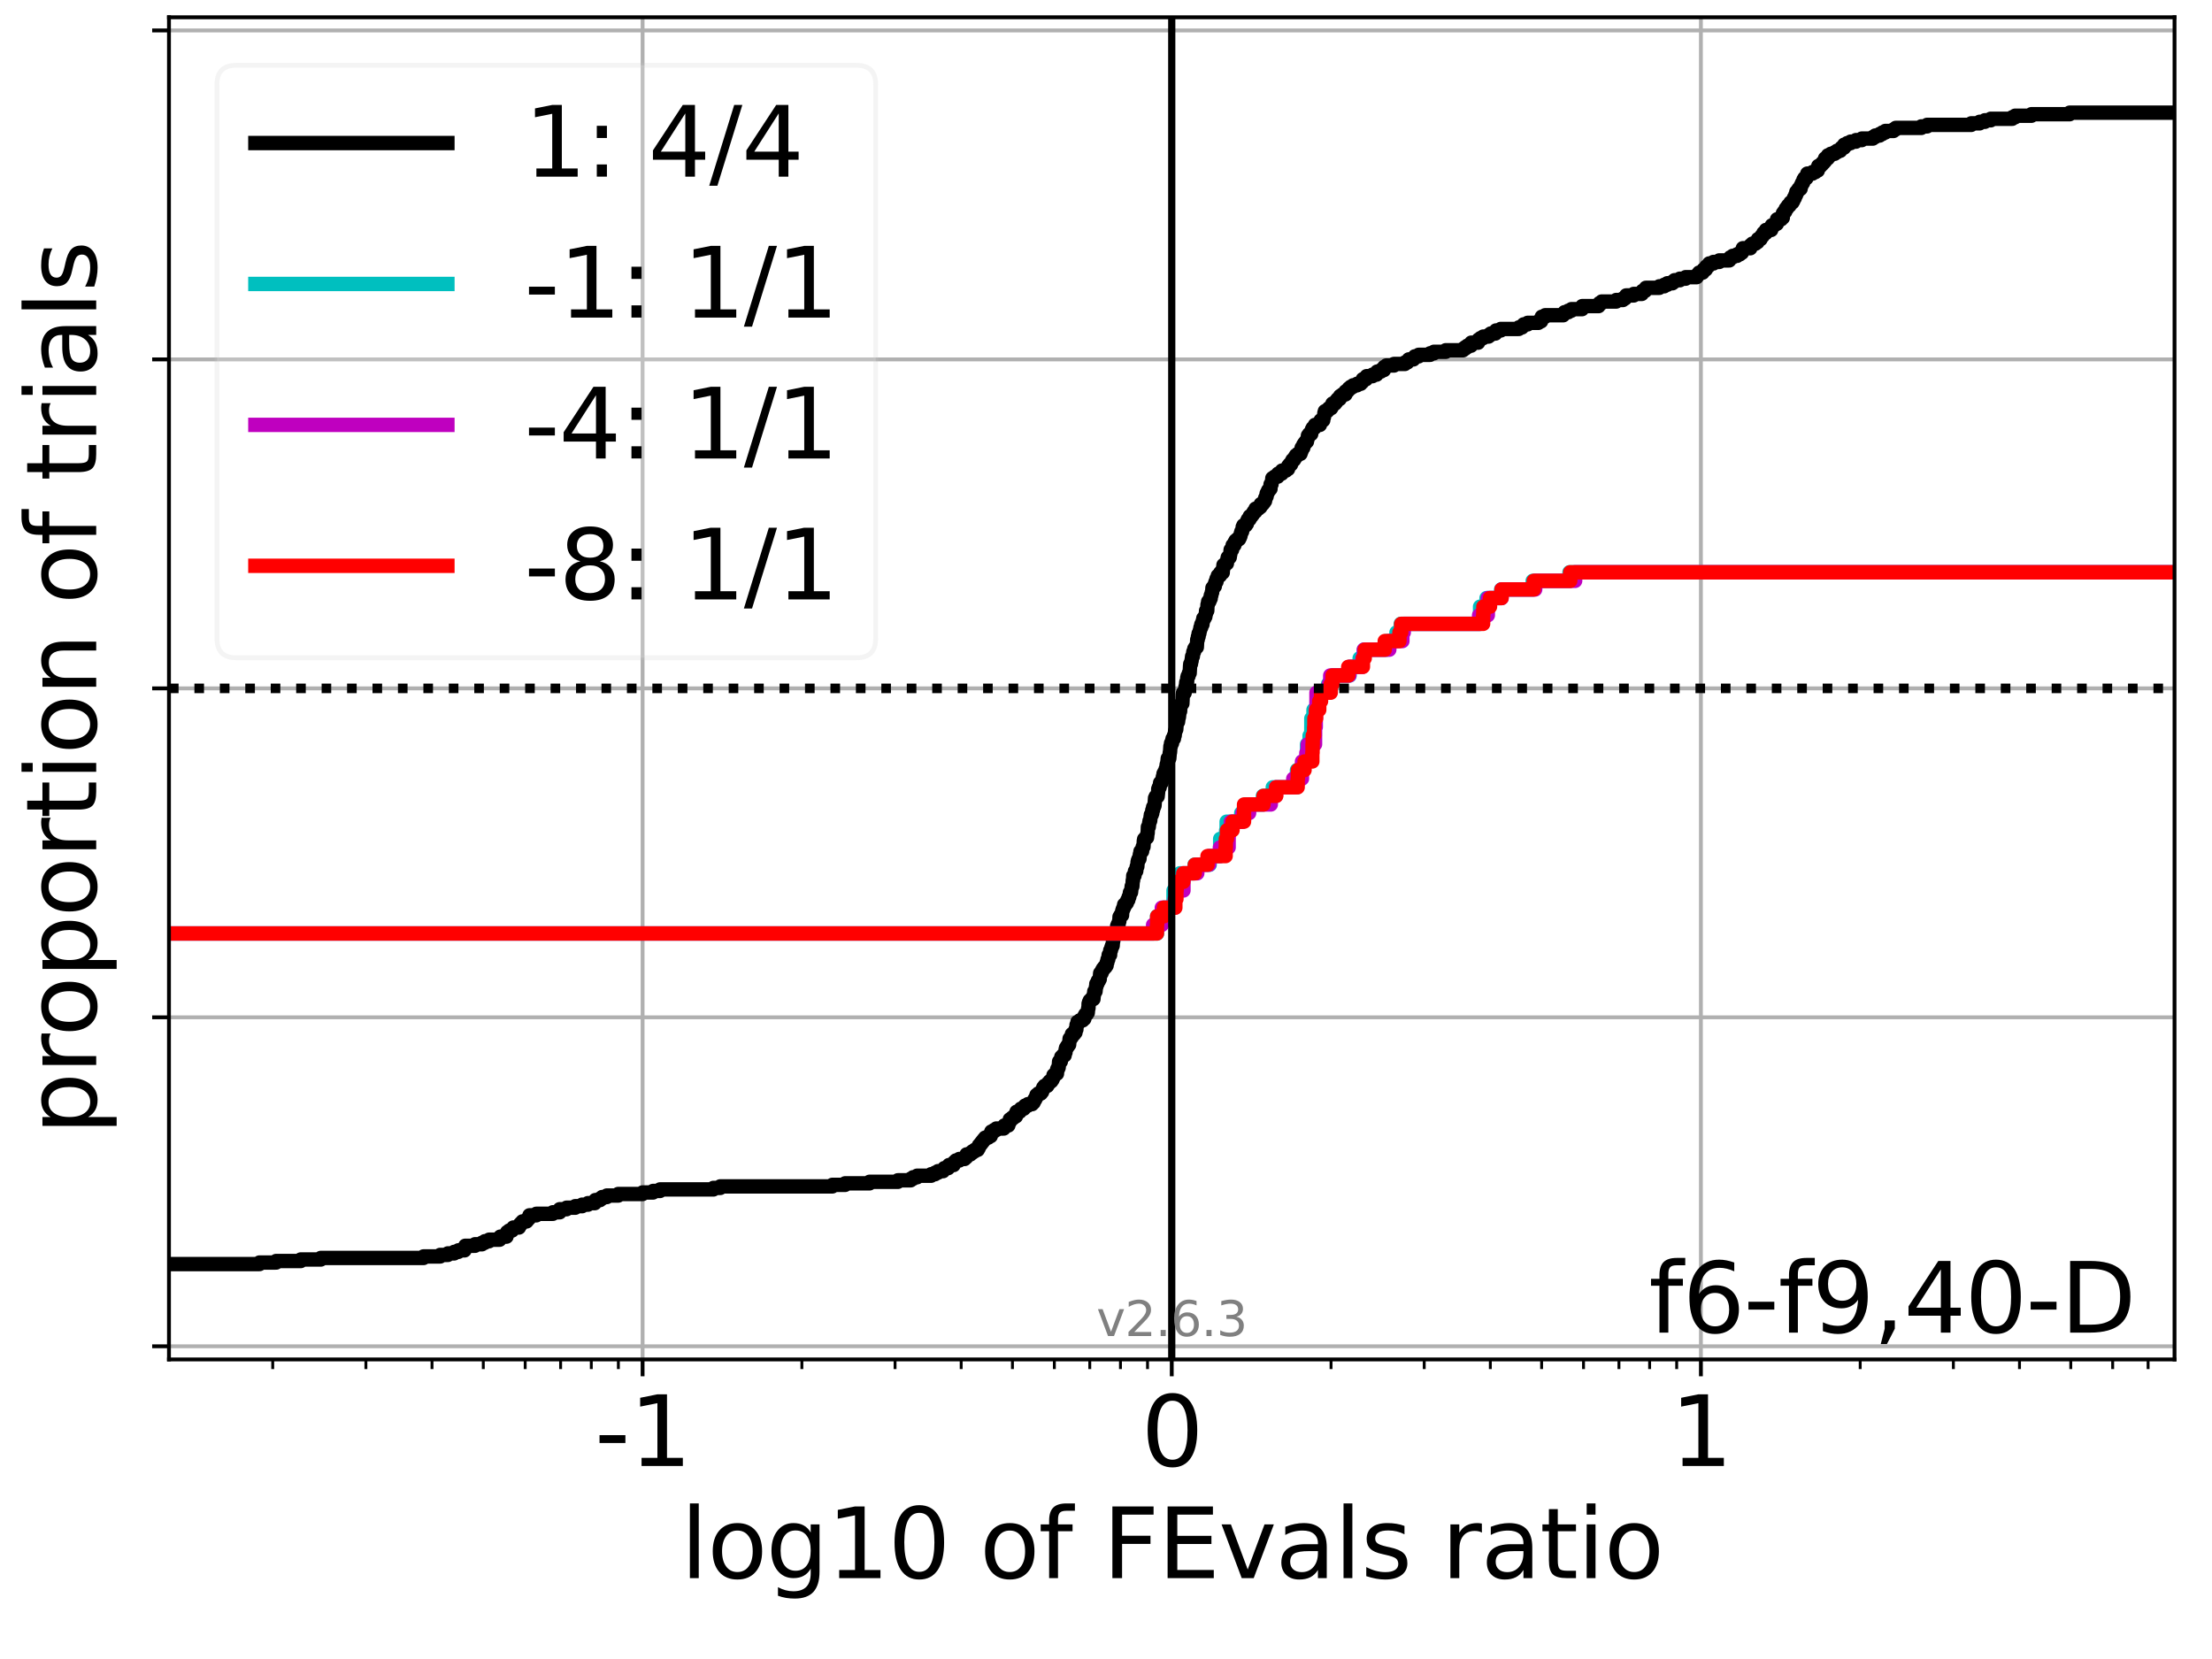 <?xml version="1.0" encoding="utf-8" standalone="no"?>
<!DOCTYPE svg PUBLIC "-//W3C//DTD SVG 1.1//EN"
  "http://www.w3.org/Graphics/SVG/1.1/DTD/svg11.dtd">
<svg height="345.6pt" version="1.1" viewBox="0 0 460.8 345.6" width="460.8pt" xmlns="http://www.w3.org/2000/svg" xmlns:xlink="http://www.w3.org/1999/xlink">
 <defs>
  <style type="text/css">*{stroke-linecap:butt;stroke-linejoin:round;}</style>
 </defs>
 <g id="figure_1">
  <g id="patch_1">
   <path d="M 0 345.6 
L 460.8 345.6 
L 460.8 0 
L 0 0 
z
" style="fill:#ffffff;"/>
  </g>
  <g id="axes_1">
   <g id="patch_2">
    <path d="M 35.2 283.2 
L 452.992 283.2 
L 452.992 3.6 
L 35.2 3.6 
z
" style="fill:#ffffff;"/>
   </g>
   <g id="matplotlib.axis_1">
    <g id="xtick_1">
     <g id="line2d_1">
      <path clip-path="url(#p5972609ffe)" d="M 133.862 283.2 
L 133.862 3.6 
" style="fill:none;stroke:#b0b0b0;stroke-linecap:square;stroke-width:0.8;"/>
     </g>
     <g id="line2d_2">
      <defs>
       <path d="M 0 0 
L 0 3.5 
" id="m4f6afb931a" style="stroke:#000000;stroke-width:0.8;"/>
      </defs>
      <g>
       <use style="stroke:#000000;stroke-width:0.8;" x="133.862" xlink:href="#m4f6afb931a" y="283.2"/>
      </g>
     </g>
     <g id="text_1">
      <!-- -1 -->
      <g transform="translate(123.892 305.397)scale(0.2 -0.2)">
       <defs>
        <path d="M 313 2009 
L 1997 2009 
L 1997 1497 
L 313 1497 
L 313 2009 
z
" id="DejaVuSans-2d" transform="scale(0.016)"/>
        <path d="M 794 531 
L 1825 531 
L 1825 4091 
L 703 3866 
L 703 4441 
L 1819 4666 
L 2450 4666 
L 2450 531 
L 3481 531 
L 3481 0 
L 794 0 
L 794 531 
z
" id="DejaVuSans-31" transform="scale(0.016)"/>
       </defs>
       <use xlink:href="#DejaVuSans-2d"/>
       <use x="36.084" xlink:href="#DejaVuSans-31"/>
      </g>
     </g>
    </g>
    <g id="xtick_2">
     <g id="line2d_3">
      <path clip-path="url(#p5972609ffe)" d="M 244.096 283.2 
L 244.096 3.6 
" style="fill:none;stroke:#b0b0b0;stroke-linecap:square;stroke-width:0.8;"/>
     </g>
     <g id="line2d_4">
      <g>
       <use style="stroke:#000000;stroke-width:0.8;" x="244.096" xlink:href="#m4f6afb931a" y="283.2"/>
      </g>
     </g>
     <g id="text_2">
      <!-- 0 -->
      <g transform="translate(237.733 305.397)scale(0.2 -0.2)">
       <defs>
        <path d="M 2034 4250 
Q 1547 4250 1301 3770 
Q 1056 3291 1056 2328 
Q 1056 1369 1301 889 
Q 1547 409 2034 409 
Q 2525 409 2770 889 
Q 3016 1369 3016 2328 
Q 3016 3291 2770 3770 
Q 2525 4250 2034 4250 
z
M 2034 4750 
Q 2819 4750 3233 4129 
Q 3647 3509 3647 2328 
Q 3647 1150 3233 529 
Q 2819 -91 2034 -91 
Q 1250 -91 836 529 
Q 422 1150 422 2328 
Q 422 3509 836 4129 
Q 1250 4750 2034 4750 
z
" id="DejaVuSans-30" transform="scale(0.016)"/>
       </defs>
       <use xlink:href="#DejaVuSans-30"/>
      </g>
     </g>
    </g>
    <g id="xtick_3">
     <g id="line2d_5">
      <path clip-path="url(#p5972609ffe)" d="M 354.33 283.2 
L 354.33 3.6 
" style="fill:none;stroke:#b0b0b0;stroke-linecap:square;stroke-width:0.8;"/>
     </g>
     <g id="line2d_6">
      <g>
       <use style="stroke:#000000;stroke-width:0.8;" x="354.33" xlink:href="#m4f6afb931a" y="283.2"/>
      </g>
     </g>
     <g id="text_3">
      <!-- 1 -->
      <g transform="translate(347.967 305.397)scale(0.2 -0.2)">
       <use xlink:href="#DejaVuSans-31"/>
      </g>
     </g>
    </g>
    <g id="xtick_4">
     <g id="line2d_7">
      <defs>
       <path d="M 0 0 
L 0 2 
" id="m40ad02f719" style="stroke:#000000;stroke-width:0.6;"/>
      </defs>
      <g>
       <use style="stroke:#000000;stroke-width:0.6;" x="56.812" xlink:href="#m40ad02f719" y="283.2"/>
      </g>
     </g>
    </g>
    <g id="xtick_5">
     <g id="line2d_8">
      <g>
       <use style="stroke:#000000;stroke-width:0.6;" x="76.223" xlink:href="#m40ad02f719" y="283.2"/>
      </g>
     </g>
    </g>
    <g id="xtick_6">
     <g id="line2d_9">
      <g>
       <use style="stroke:#000000;stroke-width:0.6;" x="89.996" xlink:href="#m40ad02f719" y="283.2"/>
      </g>
     </g>
    </g>
    <g id="xtick_7">
     <g id="line2d_10">
      <g>
       <use style="stroke:#000000;stroke-width:0.6;" x="100.679" xlink:href="#m40ad02f719" y="283.2"/>
      </g>
     </g>
    </g>
    <g id="xtick_8">
     <g id="line2d_11">
      <g>
       <use style="stroke:#000000;stroke-width:0.6;" x="109.407" xlink:href="#m40ad02f719" y="283.2"/>
      </g>
     </g>
    </g>
    <g id="xtick_9">
     <g id="line2d_12">
      <g>
       <use style="stroke:#000000;stroke-width:0.6;" x="116.787" xlink:href="#m40ad02f719" y="283.2"/>
      </g>
     </g>
    </g>
    <g id="xtick_10">
     <g id="line2d_13">
      <g>
       <use style="stroke:#000000;stroke-width:0.6;" x="123.179" xlink:href="#m40ad02f719" y="283.2"/>
      </g>
     </g>
    </g>
    <g id="xtick_11">
     <g id="line2d_14">
      <g>
       <use style="stroke:#000000;stroke-width:0.6;" x="128.818" xlink:href="#m40ad02f719" y="283.2"/>
      </g>
     </g>
    </g>
    <g id="xtick_12">
     <g id="line2d_15">
      <g>
       <use style="stroke:#000000;stroke-width:0.6;" x="167.046" xlink:href="#m40ad02f719" y="283.2"/>
      </g>
     </g>
    </g>
    <g id="xtick_13">
     <g id="line2d_16">
      <g>
       <use style="stroke:#000000;stroke-width:0.6;" x="186.457" xlink:href="#m40ad02f719" y="283.2"/>
      </g>
     </g>
    </g>
    <g id="xtick_14">
     <g id="line2d_17">
      <g>
       <use style="stroke:#000000;stroke-width:0.6;" x="200.23" xlink:href="#m40ad02f719" y="283.2"/>
      </g>
     </g>
    </g>
    <g id="xtick_15">
     <g id="line2d_18">
      <g>
       <use style="stroke:#000000;stroke-width:0.6;" x="210.912" xlink:href="#m40ad02f719" y="283.2"/>
      </g>
     </g>
    </g>
    <g id="xtick_16">
     <g id="line2d_19">
      <g>
       <use style="stroke:#000000;stroke-width:0.6;" x="219.641" xlink:href="#m40ad02f719" y="283.2"/>
      </g>
     </g>
    </g>
    <g id="xtick_17">
     <g id="line2d_20">
      <g>
       <use style="stroke:#000000;stroke-width:0.6;" x="227.021" xlink:href="#m40ad02f719" y="283.2"/>
      </g>
     </g>
    </g>
    <g id="xtick_18">
     <g id="line2d_21">
      <g>
       <use style="stroke:#000000;stroke-width:0.6;" x="233.413" xlink:href="#m40ad02f719" y="283.2"/>
      </g>
     </g>
    </g>
    <g id="xtick_19">
     <g id="line2d_22">
      <g>
       <use style="stroke:#000000;stroke-width:0.6;" x="239.052" xlink:href="#m40ad02f719" y="283.2"/>
      </g>
     </g>
    </g>
    <g id="xtick_20">
     <g id="line2d_23">
      <g>
       <use style="stroke:#000000;stroke-width:0.6;" x="277.28" xlink:href="#m40ad02f719" y="283.2"/>
      </g>
     </g>
    </g>
    <g id="xtick_21">
     <g id="line2d_24">
      <g>
       <use style="stroke:#000000;stroke-width:0.6;" x="296.691" xlink:href="#m40ad02f719" y="283.2"/>
      </g>
     </g>
    </g>
    <g id="xtick_22">
     <g id="line2d_25">
      <g>
       <use style="stroke:#000000;stroke-width:0.6;" x="310.463" xlink:href="#m40ad02f719" y="283.2"/>
      </g>
     </g>
    </g>
    <g id="xtick_23">
     <g id="line2d_26">
      <g>
       <use style="stroke:#000000;stroke-width:0.6;" x="321.146" xlink:href="#m40ad02f719" y="283.2"/>
      </g>
     </g>
    </g>
    <g id="xtick_24">
     <g id="line2d_27">
      <g>
       <use style="stroke:#000000;stroke-width:0.6;" x="329.875" xlink:href="#m40ad02f719" y="283.2"/>
      </g>
     </g>
    </g>
    <g id="xtick_25">
     <g id="line2d_28">
      <g>
       <use style="stroke:#000000;stroke-width:0.6;" x="337.254" xlink:href="#m40ad02f719" y="283.2"/>
      </g>
     </g>
    </g>
    <g id="xtick_26">
     <g id="line2d_29">
      <g>
       <use style="stroke:#000000;stroke-width:0.6;" x="343.647" xlink:href="#m40ad02f719" y="283.2"/>
      </g>
     </g>
    </g>
    <g id="xtick_27">
     <g id="line2d_30">
      <g>
       <use style="stroke:#000000;stroke-width:0.6;" x="349.286" xlink:href="#m40ad02f719" y="283.2"/>
      </g>
     </g>
    </g>
    <g id="xtick_28">
     <g id="line2d_31">
      <g>
       <use style="stroke:#000000;stroke-width:0.6;" x="387.513" xlink:href="#m40ad02f719" y="283.2"/>
      </g>
     </g>
    </g>
    <g id="xtick_29">
     <g id="line2d_32">
      <g>
       <use style="stroke:#000000;stroke-width:0.6;" x="406.925" xlink:href="#m40ad02f719" y="283.2"/>
      </g>
     </g>
    </g>
    <g id="xtick_30">
     <g id="line2d_33">
      <g>
       <use style="stroke:#000000;stroke-width:0.6;" x="420.697" xlink:href="#m40ad02f719" y="283.2"/>
      </g>
     </g>
    </g>
    <g id="xtick_31">
     <g id="line2d_34">
      <g>
       <use style="stroke:#000000;stroke-width:0.6;" x="431.38" xlink:href="#m40ad02f719" y="283.2"/>
      </g>
     </g>
    </g>
    <g id="xtick_32">
     <g id="line2d_35">
      <g>
       <use style="stroke:#000000;stroke-width:0.6;" x="440.108" xlink:href="#m40ad02f719" y="283.2"/>
      </g>
     </g>
    </g>
    <g id="xtick_33">
     <g id="line2d_36">
      <g>
       <use style="stroke:#000000;stroke-width:0.6;" x="447.488" xlink:href="#m40ad02f719" y="283.2"/>
      </g>
     </g>
    </g>
    <g id="text_4">
     <!-- log10 of FEvals ratio -->
     <g transform="translate(141.791 328.753)scale(0.2 -0.2)">
      <defs>
       <path d="M 603 4863 
L 1178 4863 
L 1178 0 
L 603 0 
L 603 4863 
z
" id="DejaVuSans-6c" transform="scale(0.016)"/>
       <path d="M 1959 3097 
Q 1497 3097 1228 2736 
Q 959 2375 959 1747 
Q 959 1119 1226 758 
Q 1494 397 1959 397 
Q 2419 397 2687 759 
Q 2956 1122 2956 1747 
Q 2956 2369 2687 2733 
Q 2419 3097 1959 3097 
z
M 1959 3584 
Q 2709 3584 3137 3096 
Q 3566 2609 3566 1747 
Q 3566 888 3137 398 
Q 2709 -91 1959 -91 
Q 1206 -91 779 398 
Q 353 888 353 1747 
Q 353 2609 779 3096 
Q 1206 3584 1959 3584 
z
" id="DejaVuSans-6f" transform="scale(0.016)"/>
       <path d="M 2906 1791 
Q 2906 2416 2648 2759 
Q 2391 3103 1925 3103 
Q 1463 3103 1205 2759 
Q 947 2416 947 1791 
Q 947 1169 1205 825 
Q 1463 481 1925 481 
Q 2391 481 2648 825 
Q 2906 1169 2906 1791 
z
M 3481 434 
Q 3481 -459 3084 -895 
Q 2688 -1331 1869 -1331 
Q 1566 -1331 1297 -1286 
Q 1028 -1241 775 -1147 
L 775 -588 
Q 1028 -725 1275 -790 
Q 1522 -856 1778 -856 
Q 2344 -856 2625 -561 
Q 2906 -266 2906 331 
L 2906 616 
Q 2728 306 2450 153 
Q 2172 0 1784 0 
Q 1141 0 747 490 
Q 353 981 353 1791 
Q 353 2603 747 3093 
Q 1141 3584 1784 3584 
Q 2172 3584 2450 3431 
Q 2728 3278 2906 2969 
L 2906 3500 
L 3481 3500 
L 3481 434 
z
" id="DejaVuSans-67" transform="scale(0.016)"/>
       <path id="DejaVuSans-20" transform="scale(0.016)"/>
       <path d="M 2375 4863 
L 2375 4384 
L 1825 4384 
Q 1516 4384 1395 4259 
Q 1275 4134 1275 3809 
L 1275 3500 
L 2222 3500 
L 2222 3053 
L 1275 3053 
L 1275 0 
L 697 0 
L 697 3053 
L 147 3053 
L 147 3500 
L 697 3500 
L 697 3744 
Q 697 4328 969 4595 
Q 1241 4863 1831 4863 
L 2375 4863 
z
" id="DejaVuSans-66" transform="scale(0.016)"/>
       <path d="M 628 4666 
L 3309 4666 
L 3309 4134 
L 1259 4134 
L 1259 2759 
L 3109 2759 
L 3109 2228 
L 1259 2228 
L 1259 0 
L 628 0 
L 628 4666 
z
" id="DejaVuSans-46" transform="scale(0.016)"/>
       <path d="M 628 4666 
L 3578 4666 
L 3578 4134 
L 1259 4134 
L 1259 2753 
L 3481 2753 
L 3481 2222 
L 1259 2222 
L 1259 531 
L 3634 531 
L 3634 0 
L 628 0 
L 628 4666 
z
" id="DejaVuSans-45" transform="scale(0.016)"/>
       <path d="M 191 3500 
L 800 3500 
L 1894 563 
L 2988 3500 
L 3597 3500 
L 2284 0 
L 1503 0 
L 191 3500 
z
" id="DejaVuSans-76" transform="scale(0.016)"/>
       <path d="M 2194 1759 
Q 1497 1759 1228 1600 
Q 959 1441 959 1056 
Q 959 750 1161 570 
Q 1363 391 1709 391 
Q 2188 391 2477 730 
Q 2766 1069 2766 1631 
L 2766 1759 
L 2194 1759 
z
M 3341 1997 
L 3341 0 
L 2766 0 
L 2766 531 
Q 2569 213 2275 61 
Q 1981 -91 1556 -91 
Q 1019 -91 701 211 
Q 384 513 384 1019 
Q 384 1609 779 1909 
Q 1175 2209 1959 2209 
L 2766 2209 
L 2766 2266 
Q 2766 2663 2505 2880 
Q 2244 3097 1772 3097 
Q 1472 3097 1187 3025 
Q 903 2953 641 2809 
L 641 3341 
Q 956 3463 1253 3523 
Q 1550 3584 1831 3584 
Q 2591 3584 2966 3190 
Q 3341 2797 3341 1997 
z
" id="DejaVuSans-61" transform="scale(0.016)"/>
       <path d="M 2834 3397 
L 2834 2853 
Q 2591 2978 2328 3040 
Q 2066 3103 1784 3103 
Q 1356 3103 1142 2972 
Q 928 2841 928 2578 
Q 928 2378 1081 2264 
Q 1234 2150 1697 2047 
L 1894 2003 
Q 2506 1872 2764 1633 
Q 3022 1394 3022 966 
Q 3022 478 2636 193 
Q 2250 -91 1575 -91 
Q 1294 -91 989 -36 
Q 684 19 347 128 
L 347 722 
Q 666 556 975 473 
Q 1284 391 1588 391 
Q 1994 391 2212 530 
Q 2431 669 2431 922 
Q 2431 1156 2273 1281 
Q 2116 1406 1581 1522 
L 1381 1569 
Q 847 1681 609 1914 
Q 372 2147 372 2553 
Q 372 3047 722 3315 
Q 1072 3584 1716 3584 
Q 2034 3584 2315 3537 
Q 2597 3491 2834 3397 
z
" id="DejaVuSans-73" transform="scale(0.016)"/>
       <path d="M 2631 2963 
Q 2534 3019 2420 3045 
Q 2306 3072 2169 3072 
Q 1681 3072 1420 2755 
Q 1159 2438 1159 1844 
L 1159 0 
L 581 0 
L 581 3500 
L 1159 3500 
L 1159 2956 
Q 1341 3275 1631 3429 
Q 1922 3584 2338 3584 
Q 2397 3584 2469 3576 
Q 2541 3569 2628 3553 
L 2631 2963 
z
" id="DejaVuSans-72" transform="scale(0.016)"/>
       <path d="M 1172 4494 
L 1172 3500 
L 2356 3500 
L 2356 3053 
L 1172 3053 
L 1172 1153 
Q 1172 725 1289 603 
Q 1406 481 1766 481 
L 2356 481 
L 2356 0 
L 1766 0 
Q 1100 0 847 248 
Q 594 497 594 1153 
L 594 3053 
L 172 3053 
L 172 3500 
L 594 3500 
L 594 4494 
L 1172 4494 
z
" id="DejaVuSans-74" transform="scale(0.016)"/>
       <path d="M 603 3500 
L 1178 3500 
L 1178 0 
L 603 0 
L 603 3500 
z
M 603 4863 
L 1178 4863 
L 1178 4134 
L 603 4134 
L 603 4863 
z
" id="DejaVuSans-69" transform="scale(0.016)"/>
      </defs>
      <use xlink:href="#DejaVuSans-6c"/>
      <use x="27.783" xlink:href="#DejaVuSans-6f"/>
      <use x="88.965" xlink:href="#DejaVuSans-67"/>
      <use x="152.441" xlink:href="#DejaVuSans-31"/>
      <use x="216.064" xlink:href="#DejaVuSans-30"/>
      <use x="279.688" xlink:href="#DejaVuSans-20"/>
      <use x="311.475" xlink:href="#DejaVuSans-6f"/>
      <use x="372.656" xlink:href="#DejaVuSans-66"/>
      <use x="407.861" xlink:href="#DejaVuSans-20"/>
      <use x="439.648" xlink:href="#DejaVuSans-46"/>
      <use x="497.168" xlink:href="#DejaVuSans-45"/>
      <use x="560.352" xlink:href="#DejaVuSans-76"/>
      <use x="619.531" xlink:href="#DejaVuSans-61"/>
      <use x="680.811" xlink:href="#DejaVuSans-6c"/>
      <use x="708.594" xlink:href="#DejaVuSans-73"/>
      <use x="760.693" xlink:href="#DejaVuSans-20"/>
      <use x="792.48" xlink:href="#DejaVuSans-72"/>
      <use x="833.594" xlink:href="#DejaVuSans-61"/>
      <use x="894.873" xlink:href="#DejaVuSans-74"/>
      <use x="934.082" xlink:href="#DejaVuSans-69"/>
      <use x="961.865" xlink:href="#DejaVuSans-6f"/>
     </g>
    </g>
   </g>
   <g id="matplotlib.axis_2">
    <g id="ytick_1">
     <g id="line2d_37">
      <path clip-path="url(#p5972609ffe)" d="M 35.2 280.459 
L 452.992 280.459 
" style="fill:none;stroke:#b0b0b0;stroke-linecap:square;stroke-width:0.8;"/>
     </g>
     <g id="line2d_38">
      <defs>
       <path d="M 0 0 
L -3.5 0 
" id="mb4191bc1fa" style="stroke:#000000;stroke-width:0.8;"/>
      </defs>
      <g>
       <use style="stroke:#000000;stroke-width:0.8;" x="35.2" xlink:href="#mb4191bc1fa" y="280.459"/>
      </g>
     </g>
    </g>
    <g id="ytick_2">
     <g id="line2d_39">
      <path clip-path="url(#p5972609ffe)" d="M 35.2 211.929 
L 452.992 211.929 
" style="fill:none;stroke:#b0b0b0;stroke-linecap:square;stroke-width:0.8;"/>
     </g>
     <g id="line2d_40">
      <g>
       <use style="stroke:#000000;stroke-width:0.8;" x="35.2" xlink:href="#mb4191bc1fa" y="211.929"/>
      </g>
     </g>
    </g>
    <g id="ytick_3">
     <g id="line2d_41">
      <path clip-path="url(#p5972609ffe)" d="M 35.2 143.4 
L 452.992 143.4 
" style="fill:none;stroke:#b0b0b0;stroke-linecap:square;stroke-width:0.8;"/>
     </g>
     <g id="line2d_42">
      <g>
       <use style="stroke:#000000;stroke-width:0.8;" x="35.2" xlink:href="#mb4191bc1fa" y="143.4"/>
      </g>
     </g>
    </g>
    <g id="ytick_4">
     <g id="line2d_43">
      <path clip-path="url(#p5972609ffe)" d="M 35.2 74.871 
L 452.992 74.871 
" style="fill:none;stroke:#b0b0b0;stroke-linecap:square;stroke-width:0.8;"/>
     </g>
     <g id="line2d_44">
      <g>
       <use style="stroke:#000000;stroke-width:0.8;" x="35.2" xlink:href="#mb4191bc1fa" y="74.871"/>
      </g>
     </g>
    </g>
    <g id="ytick_5">
     <g id="line2d_45">
      <path clip-path="url(#p5972609ffe)" d="M 35.2 6.341 
L 452.992 6.341 
" style="fill:none;stroke:#b0b0b0;stroke-linecap:square;stroke-width:0.8;"/>
     </g>
     <g id="line2d_46">
      <g>
       <use style="stroke:#000000;stroke-width:0.8;" x="35.2" xlink:href="#mb4191bc1fa" y="6.341"/>
      </g>
     </g>
    </g>
    <g id="text_5">
     <!-- proportion of trials -->
     <g transform="translate(20.041 236.406)rotate(-90)scale(0.2 -0.2)">
      <defs>
       <path d="M 1159 525 
L 1159 -1331 
L 581 -1331 
L 581 3500 
L 1159 3500 
L 1159 2969 
Q 1341 3281 1617 3432 
Q 1894 3584 2278 3584 
Q 2916 3584 3314 3078 
Q 3713 2572 3713 1747 
Q 3713 922 3314 415 
Q 2916 -91 2278 -91 
Q 1894 -91 1617 61 
Q 1341 213 1159 525 
z
M 3116 1747 
Q 3116 2381 2855 2742 
Q 2594 3103 2138 3103 
Q 1681 3103 1420 2742 
Q 1159 2381 1159 1747 
Q 1159 1113 1420 752 
Q 1681 391 2138 391 
Q 2594 391 2855 752 
Q 3116 1113 3116 1747 
z
" id="DejaVuSans-70" transform="scale(0.016)"/>
       <path d="M 3513 2113 
L 3513 0 
L 2938 0 
L 2938 2094 
Q 2938 2591 2744 2837 
Q 2550 3084 2163 3084 
Q 1697 3084 1428 2787 
Q 1159 2491 1159 1978 
L 1159 0 
L 581 0 
L 581 3500 
L 1159 3500 
L 1159 2956 
Q 1366 3272 1645 3428 
Q 1925 3584 2291 3584 
Q 2894 3584 3203 3211 
Q 3513 2838 3513 2113 
z
" id="DejaVuSans-6e" transform="scale(0.016)"/>
      </defs>
      <use xlink:href="#DejaVuSans-70"/>
      <use x="63.477" xlink:href="#DejaVuSans-72"/>
      <use x="102.34" xlink:href="#DejaVuSans-6f"/>
      <use x="163.521" xlink:href="#DejaVuSans-70"/>
      <use x="226.998" xlink:href="#DejaVuSans-6f"/>
      <use x="288.18" xlink:href="#DejaVuSans-72"/>
      <use x="329.293" xlink:href="#DejaVuSans-74"/>
      <use x="368.502" xlink:href="#DejaVuSans-69"/>
      <use x="396.285" xlink:href="#DejaVuSans-6f"/>
      <use x="457.467" xlink:href="#DejaVuSans-6e"/>
      <use x="520.846" xlink:href="#DejaVuSans-20"/>
      <use x="552.633" xlink:href="#DejaVuSans-6f"/>
      <use x="613.814" xlink:href="#DejaVuSans-66"/>
      <use x="649.02" xlink:href="#DejaVuSans-20"/>
      <use x="680.807" xlink:href="#DejaVuSans-74"/>
      <use x="720.016" xlink:href="#DejaVuSans-72"/>
      <use x="761.129" xlink:href="#DejaVuSans-69"/>
      <use x="788.912" xlink:href="#DejaVuSans-61"/>
      <use x="850.191" xlink:href="#DejaVuSans-6c"/>
      <use x="877.975" xlink:href="#DejaVuSans-73"/>
     </g>
    </g>
   </g>
   <g id="line2d_47">
    <path clip-path="url(#p5972609ffe)" d="M 35.2 263.326 
L 54.054 263.326 
L 54.054 263.009 
L 57.525 263.009 
L 57.525 262.692 
L 62.653 262.692 
L 62.653 262.375 
L 66.827 262.375 
L 66.827 262.057 
L 88.227 262.057 
L 88.227 261.74 
L 91.697 261.74 
L 91.697 261.423 
L 93.296 261.423 
L 93.296 261.106 
L 94.618 261.106 
L 94.618 260.788 
L 95.479 260.788 
L 95.479 260.471 
L 96.767 260.471 
L 96.825 259.837 
L 96.927 259.837 
L 96.927 259.519 
L 98.95 259.519 
L 98.95 259.202 
L 100.398 259.202 
L 100.398 258.885 
L 100.999 258.885 
L 100.999 258.567 
L 101.895 258.567 
L 101.895 258.25 
L 104.077 258.25 
L 104.077 257.933 
L 104.219 257.933 
L 104.219 257.616 
L 105.506 257.616 
L 105.525 256.981 
L 105.645 256.981 
L 105.645 256.664 
L 106.068 256.664 
L 106.068 256.347 
L 106.672 256.347 
L 106.672 256.029 
L 106.933 256.029 
L 106.933 255.712 
L 108.098 255.712 
L 108.098 255.395 
L 108.251 255.395 
L 108.251 255.078 
L 108.539 255.078 
L 108.539 254.76 
L 108.836 254.76 
L 108.836 254.443 
L 109.699 254.443 
L 109.699 254.126 
L 109.966 254.126 
L 109.966 253.808 
L 110.263 253.808 
L 110.296 253.174 
L 111.722 253.174 
L 111.722 252.857 
L 115.171 252.857 
L 115.171 252.539 
L 116.596 252.539 
L 116.597 251.905 
L 118.022 251.905 
L 118.022 251.588 
L 119.831 251.588 
L 119.831 251.27 
L 121.258 251.27 
L 121.258 250.953 
L 122.482 250.953 
L 122.482 250.636 
L 123.908 250.636 
L 124.017 250.001 
L 124.993 250.001 
L 124.993 249.684 
L 125.443 249.684 
L 125.443 249.367 
L 126.419 249.367 
L 126.419 249.05 
L 128.79 249.05 
L 128.79 248.732 
L 133.86 248.732 
L 133.86 248.415 
L 136.043 248.415 
L 136.043 248.098 
L 137.49 248.098 
L 137.49 247.78 
L 148.613 247.78 
L 148.613 247.463 
L 150.04 247.463 
L 150.04 247.146 
L 173.397 247.146 
L 173.397 246.829 
L 176.052 246.829 
L 176.052 246.511 
L 181.138 246.511 
L 181.138 246.194 
L 187.047 246.194 
L 187.047 245.877 
L 189.703 245.877 
L 189.703 245.56 
L 190.218 245.56 
L 190.218 245.242 
L 191.048 245.242 
L 191.048 244.925 
L 193.969 244.925 
L 193.969 244.608 
L 194.788 244.608 
L 194.788 244.291 
L 195.395 244.291 
L 195.395 243.973 
L 196.467 243.973 
L 196.467 243.656 
L 196.715 243.656 
L 196.715 243.339 
L 197.519 243.339 
L 197.519 243.021 
L 197.684 243.021 
L 197.684 242.704 
L 198.645 242.704 
L 198.645 242.387 
L 198.789 242.387 
L 198.789 242.07 
L 199.122 242.07 
L 199.122 241.752 
L 199.839 241.752 
L 199.839 241.435 
L 200.948 241.435 
L 200.948 241.118 
L 201.3 241.118 
L 201.354 240.483 
L 202.16 240.483 
L 202.16 240.166 
L 202.565 240.166 
L 202.565 239.849 
L 203.047 239.849 
L 203.047 239.532 
L 203.686 239.532 
L 203.686 239.214 
L 203.869 239.214 
L 203.938 238.58 
L 204.208 238.58 
L 204.208 238.262 
L 204.451 238.262 
L 204.451 237.945 
L 204.699 237.945 
L 204.699 237.628 
L 204.957 237.628 
L 204.957 237.311 
L 205.221 237.311 
L 205.221 236.993 
L 205.869 236.993 
L 205.869 236.676 
L 206.386 236.676 
L 206.447 236.042 
L 206.517 236.042 
L 206.517 235.724 
L 207.067 235.724 
L 207.067 235.407 
L 207.556 235.407 
L 207.556 235.09 
L 209.097 235.09 
L 209.097 234.773 
L 209.224 234.773 
L 209.224 234.455 
L 210.05 234.455 
L 210.139 233.821 
L 210.306 233.821 
L 210.366 233.186 
L 210.779 233.186 
L 210.779 232.869 
L 211.17 232.869 
L 211.17 232.552 
L 211.645 232.552 
L 211.752 231.917 
L 211.768 231.917 
L 211.768 231.6 
L 212.439 231.6 
L 212.439 231.283 
L 212.661 231.283 
L 212.661 230.965 
L 213.289 230.965 
L 213.289 230.648 
L 213.521 230.648 
L 213.521 230.331 
L 214.119 230.331 
L 214.119 230.014 
L 215.005 230.014 
L 215.005 229.696 
L 215.317 229.696 
L 215.317 229.379 
L 215.467 229.379 
L 215.467 229.062 
L 215.658 229.062 
L 215.658 228.744 
L 215.819 228.744 
L 215.92 228.11 
L 216.296 228.11 
L 216.296 227.793 
L 216.838 227.793 
L 216.838 227.475 
L 217.085 227.475 
L 217.085 227.158 
L 217.208 227.158 
L 217.208 226.841 
L 217.336 226.841 
L 217.336 226.524 
L 217.589 226.524 
L 217.589 226.206 
L 218.172 226.206 
L 218.172 225.889 
L 218.373 225.889 
L 218.373 225.572 
L 218.649 225.572 
L 218.649 225.255 
L 219.021 225.255 
L 219.021 224.937 
L 219.246 224.937 
L 219.246 224.62 
L 219.387 224.62 
L 219.46 223.986 
L 219.786 223.986 
L 219.786 223.668 
L 220.185 223.668 
L 220.241 222.716 
L 220.402 222.716 
L 220.402 222.399 
L 220.538 222.399 
L 220.632 221.13 
L 220.991 221.13 
L 221.086 220.178 
L 221.39 220.178 
L 221.39 219.861 
L 221.776 219.861 
L 221.859 219.227 
L 221.963 219.227 
L 221.997 218.592 
L 222.077 218.592 
L 222.077 218.275 
L 222.276 218.275 
L 222.276 217.957 
L 222.493 217.957 
L 222.493 217.64 
L 222.717 217.64 
L 222.822 216.371 
L 223.064 216.371 
L 223.064 216.054 
L 223.288 216.054 
L 223.305 215.419 
L 223.789 215.419 
L 223.789 215.102 
L 224.037 215.102 
L 224.045 214.468 
L 224.229 214.468 
L 224.264 213.516 
L 224.425 213.516 
L 224.462 212.881 
L 224.931 212.881 
L 224.931 212.564 
L 225.548 212.564 
L 225.548 212.247 
L 225.884 212.247 
L 225.919 211.612 
L 226.097 211.612 
L 226.097 211.295 
L 226.394 211.295 
L 226.394 210.978 
L 226.602 210.978 
L 226.688 210.026 
L 226.748 210.026 
L 226.776 209.074 
L 226.872 209.074 
L 226.872 208.757 
L 227.009 208.757 
L 227.009 208.439 
L 227.32 208.439 
L 227.32 208.122 
L 227.783 208.122 
L 227.853 207.17 
L 227.923 207.17 
L 227.957 206.536 
L 228.214 206.536 
L 228.307 205.584 
L 228.374 205.584 
L 228.384 204.95 
L 228.608 204.95 
L 228.699 204.315 
L 228.934 204.315 
L 228.934 203.998 
L 229.089 203.998 
L 229.186 202.729 
L 229.483 202.729 
L 229.59 202.094 
L 229.773 202.094 
L 229.773 201.777 
L 230.017 201.777 
L 230.017 201.46 
L 230.313 201.46 
L 230.313 201.142 
L 230.523 201.142 
L 230.549 200.508 
L 230.676 200.508 
L 230.721 199.873 
L 230.87 199.873 
L 230.963 198.922 
L 231.253 198.922 
L 231.289 197.97 
L 231.432 197.97 
L 231.533 197.335 
L 231.641 197.335 
L 231.641 197.018 
L 231.785 197.018 
L 231.857 196.066 
L 231.903 196.066 
L 232.009 195.114 
L 232.019 195.114 
L 232.019 194.797 
L 232.415 194.797 
L 232.415 194.48 
L 232.577 194.48 
L 232.671 193.845 
L 232.712 193.845 
L 232.728 192.893 
L 232.855 192.893 
L 232.855 192.576 
L 233.022 192.576 
L 233.107 191.942 
L 233.175 191.942 
L 233.219 190.99 
L 233.397 190.99 
L 233.397 190.673 
L 233.742 190.673 
L 233.785 189.721 
L 233.885 189.721 
L 233.885 189.404 
L 234.011 189.404 
L 234.011 189.086 
L 234.153 189.086 
L 234.183 188.452 
L 234.489 188.452 
L 234.489 188.134 
L 234.736 188.134 
L 234.736 187.817 
L 234.85 187.817 
L 234.85 187.5 
L 235.042 187.5 
L 235.12 186.865 
L 235.256 186.865 
L 235.339 186.231 
L 235.387 186.231 
L 235.387 185.914 
L 235.61 185.914 
L 235.718 184.962 
L 235.752 184.962 
L 235.752 184.645 
L 235.891 184.645 
L 235.98 183.375 
L 236.048 183.375 
L 236.077 182.424 
L 236.332 182.424 
L 236.435 181.472 
L 236.695 181.472 
L 236.798 180.52 
L 236.926 180.52 
L 236.982 179.568 
L 237.054 179.568 
L 237.054 179.251 
L 237.179 179.251 
L 237.179 178.934 
L 237.366 178.934 
L 237.454 177.982 
L 237.509 177.982 
L 237.588 177.347 
L 237.915 177.347 
L 237.97 176.713 
L 238.053 176.713 
L 238.053 176.396 
L 238.211 176.396 
L 238.284 175.127 
L 238.344 175.127 
L 238.344 174.809 
L 238.624 174.809 
L 238.624 174.492 
L 238.946 174.492 
L 239.041 173.54 
L 239.081 173.54 
L 239.129 172.271 
L 239.307 172.271 
L 239.417 171.319 
L 239.471 171.319 
L 239.471 171.002 
L 239.6 171.002 
L 239.697 170.05 
L 239.741 170.05 
L 239.741 169.733 
L 239.927 169.733 
L 239.927 169.416 
L 240.039 169.416 
L 240.042 168.781 
L 240.19 168.781 
L 240.212 168.147 
L 240.384 168.147 
L 240.384 167.829 
L 240.509 167.829 
L 240.619 166.243 
L 240.763 166.243 
L 240.763 165.926 
L 241.156 165.926 
L 241.264 164.974 
L 241.268 164.974 
L 241.284 164.34 
L 241.402 164.34 
L 241.402 164.022 
L 241.574 164.022 
L 241.674 163.07 
L 241.968 163.07 
L 241.968 162.753 
L 242.091 162.753 
L 242.091 162.436 
L 242.241 162.436 
L 242.248 161.801 
L 242.373 161.801 
L 242.384 161.167 
L 242.551 161.167 
L 242.551 160.85 
L 242.712 160.85 
L 242.822 160.215 
L 242.933 160.215 
L 243.04 159.263 
L 243.099 159.263 
L 243.203 158.629 
L 243.211 158.629 
L 243.264 157.994 
L 243.585 157.994 
L 243.693 156.725 
L 243.736 156.725 
L 243.821 155.456 
L 243.91 155.456 
L 243.951 154.822 
L 244.156 154.822 
L 244.199 154.187 
L 244.269 154.187 
L 244.269 153.87 
L 244.552 153.87 
L 244.558 153.235 
L 244.708 153.235 
L 244.799 152.283 
L 244.898 152.283 
L 244.898 151.966 
L 245.033 151.966 
L 245.129 150.697 
L 245.198 150.697 
L 245.198 150.38 
L 245.404 150.38 
L 245.512 149.428 
L 245.583 149.428 
L 245.689 148.476 
L 245.717 148.476 
L 245.717 148.159 
L 245.839 148.159 
L 245.876 147.207 
L 245.959 147.207 
L 246.025 146.573 
L 246.309 146.573 
L 246.398 144.669 
L 246.433 144.669 
L 246.433 144.352 
L 246.782 144.352 
L 246.843 143.717 
L 246.902 143.717 
L 246.959 143.083 
L 247.032 143.083 
L 247.118 142.131 
L 247.294 142.131 
L 247.334 141.179 
L 247.41 141.179 
L 247.41 140.862 
L 247.585 140.862 
L 247.668 140.227 
L 247.83 140.227 
L 247.916 138.641 
L 247.948 138.641 
L 247.948 138.324 
L 248.094 138.324 
L 248.189 137.689 
L 248.231 137.689 
L 248.339 136.737 
L 248.492 136.737 
L 248.59 135.786 
L 248.742 135.786 
L 248.794 135.151 
L 248.985 135.151 
L 248.985 134.834 
L 249.32 134.834 
L 249.403 133.247 
L 249.512 133.247 
L 249.552 132.613 
L 249.688 132.613 
L 249.695 131.978 
L 249.844 131.978 
L 249.94 131.344 
L 249.987 131.344 
L 250.082 130.709 
L 250.233 130.709 
L 250.254 130.075 
L 250.497 130.075 
L 250.52 129.44 
L 250.614 129.44 
L 250.673 128.806 
L 250.922 128.806 
L 250.922 128.489 
L 251.087 128.489 
L 251.174 127.854 
L 251.23 127.854 
L 251.248 127.219 
L 251.496 127.219 
L 251.548 125.95 
L 251.626 125.95 
L 251.679 125.316 
L 251.931 125.316 
L 251.931 124.999 
L 252.063 124.999 
L 252.063 124.681 
L 252.206 124.681 
L 252.229 124.047 
L 252.337 124.047 
L 252.43 123.412 
L 252.513 123.412 
L 252.576 122.46 
L 252.817 122.46 
L 252.817 122.143 
L 253.064 122.143 
L 253.115 121.509 
L 253.217 121.509 
L 253.217 121.191 
L 253.412 121.191 
L 253.433 120.557 
L 253.606 120.557 
L 253.699 119.922 
L 254.154 119.922 
L 254.217 119.288 
L 254.721 119.288 
L 254.774 118.336 
L 254.862 118.336 
L 254.871 117.701 
L 255.226 117.701 
L 255.226 117.384 
L 255.583 117.384 
L 255.689 116.432 
L 255.76 116.432 
L 255.76 116.115 
L 256.172 116.115 
L 256.265 115.481 
L 256.287 115.481 
L 256.365 114.529 
L 256.665 114.529 
L 256.761 113.894 
L 256.786 113.894 
L 256.786 113.577 
L 257.144 113.577 
L 257.201 112.942 
L 257.374 112.942 
L 257.374 112.625 
L 257.738 112.625 
L 257.738 112.308 
L 258.132 112.308 
L 258.132 111.991 
L 258.285 111.991 
L 258.285 111.673 
L 258.414 111.673 
L 258.504 111.039 
L 258.597 111.039 
L 258.597 110.722 
L 258.756 110.722 
L 258.849 110.087 
L 258.877 110.087 
L 258.877 109.77 
L 259.018 109.77 
L 259.018 109.453 
L 259.523 109.453 
L 259.523 109.135 
L 259.747 109.135 
L 259.81 108.501 
L 259.964 108.501 
L 259.964 108.183 
L 260.315 108.183 
L 260.35 107.549 
L 260.742 107.549 
L 260.742 107.232 
L 260.979 107.232 
L 260.979 106.914 
L 261.171 106.914 
L 261.171 106.597 
L 261.527 106.597 
L 261.555 105.963 
L 262.173 105.963 
L 262.173 105.645 
L 262.567 105.645 
L 262.641 105.011 
L 263.062 105.011 
L 263.062 104.694 
L 263.311 104.694 
L 263.311 104.376 
L 263.529 104.376 
L 263.563 103.742 
L 263.708 103.742 
L 263.708 103.425 
L 263.854 103.425 
L 263.869 102.79 
L 264.039 102.79 
L 264.039 102.473 
L 264.177 102.473 
L 264.177 102.155 
L 264.407 102.155 
L 264.407 101.838 
L 264.664 101.838 
L 264.684 100.886 
L 264.879 100.886 
L 264.956 100.252 
L 265.013 100.252 
L 265.049 99.617 
L 265.494 99.617 
L 265.494 99.3 
L 266.171 99.3 
L 266.256 98.666 
L 267.014 98.666 
L 267.057 98.031 
L 267.9 98.031 
L 267.9 97.714 
L 268.322 97.714 
L 268.346 97.079 
L 268.592 97.079 
L 268.592 96.762 
L 268.947 96.762 
L 268.947 96.445 
L 269.079 96.445 
L 269.079 96.127 
L 269.248 96.127 
L 269.248 95.81 
L 269.569 95.81 
L 269.569 95.493 
L 269.764 95.493 
L 269.764 95.176 
L 269.965 95.176 
L 269.965 94.858 
L 270.351 94.858 
L 270.351 94.541 
L 270.917 94.541 
L 270.917 94.224 
L 271.03 94.224 
L 271.03 93.907 
L 271.155 93.907 
L 271.161 93.272 
L 271.5 93.272 
L 271.515 92.637 
L 271.715 92.637 
L 271.715 92.32 
L 271.965 92.32 
L 271.965 92.003 
L 272.257 92.003 
L 272.349 91.368 
L 272.424 91.368 
L 272.471 90.734 
L 272.691 90.734 
L 272.691 90.417 
L 273.143 90.417 
L 273.234 89.782 
L 273.294 89.782 
L 273.294 89.465 
L 273.46 89.465 
L 273.46 89.148 
L 273.838 89.148 
L 273.931 88.513 
L 274.962 88.513 
L 274.99 87.878 
L 275.116 87.878 
L 275.116 87.561 
L 275.651 87.561 
L 275.684 86.927 
L 275.8 86.927 
L 275.903 85.975 
L 275.996 85.975 
L 275.996 85.658 
L 276.517 85.658 
L 276.517 85.34 
L 276.843 85.34 
L 276.843 85.023 
L 277.322 85.023 
L 277.322 84.706 
L 277.505 84.706 
L 277.574 84.071 
L 278.131 84.071 
L 278.131 83.754 
L 278.384 83.754 
L 278.384 83.437 
L 278.646 83.437 
L 278.646 83.119 
L 279.082 83.119 
L 279.175 82.485 
L 279.626 82.485 
L 279.626 82.168 
L 280.286 82.168 
L 280.304 81.533 
L 280.711 81.533 
L 280.711 81.216 
L 280.98 81.216 
L 280.98 80.899 
L 281.358 80.899 
L 281.358 80.581 
L 281.878 80.581 
L 281.878 80.264 
L 282.713 80.264 
L 282.713 79.947 
L 283.463 79.947 
L 283.463 79.63 
L 283.774 79.63 
L 283.774 79.312 
L 283.889 79.312 
L 283.889 78.995 
L 284.584 78.995 
L 284.584 78.678 
L 284.696 78.678 
L 284.696 78.361 
L 285.923 78.361 
L 285.923 78.043 
L 286.758 78.043 
L 286.758 77.726 
L 286.879 77.726 
L 286.879 77.409 
L 287.659 77.409 
L 287.659 77.091 
L 288.305 77.091 
L 288.327 76.457 
L 288.792 76.457 
L 288.792 76.14 
L 290.391 76.14 
L 290.391 75.822 
L 292.656 75.822 
L 292.656 75.505 
L 293.189 75.505 
L 293.189 75.188 
L 293.466 75.188 
L 293.466 74.871 
L 294.436 74.871 
L 294.436 74.553 
L 294.721 74.553 
L 294.721 74.236 
L 295.531 74.236 
L 295.531 73.919 
L 297.9 73.919 
L 297.9 73.602 
L 298.71 73.602 
L 298.71 73.284 
L 301.163 73.284 
L 301.163 72.967 
L 304.773 72.967 
L 304.773 72.65 
L 305.209 72.65 
L 305.209 72.332 
L 305.67 72.332 
L 305.67 72.015 
L 306.441 72.015 
L 306.492 71.381 
L 307.922 71.381 
L 307.996 70.746 
L 308.424 70.746 
L 308.424 70.429 
L 308.985 70.429 
L 308.985 70.112 
L 310.092 70.112 
L 310.092 69.794 
L 310.537 69.794 
L 310.537 69.477 
L 311.526 69.477 
L 311.526 69.16 
L 311.647 69.16 
L 311.647 68.843 
L 312.636 68.843 
L 312.636 68.525 
L 316.385 68.525 
L 316.385 68.208 
L 317.07 68.208 
L 317.07 67.891 
L 317.402 67.891 
L 317.402 67.573 
L 318.237 67.573 
L 318.237 67.256 
L 320.472 67.256 
L 320.472 66.939 
L 321.039 66.939 
L 321.053 66.304 
L 321.182 66.304 
L 321.182 65.987 
L 321.889 65.987 
L 321.889 65.67 
L 325.641 65.67 
L 325.641 65.353 
L 325.915 65.353 
L 325.915 65.035 
L 326.713 65.035 
L 326.713 64.718 
L 327.36 64.718 
L 327.36 64.401 
L 329.567 64.401 
L 329.612 63.766 
L 333.014 63.766 
L 333.014 63.449 
L 333.216 63.449 
L 333.216 63.132 
L 333.66 63.132 
L 333.66 62.814 
L 336.688 62.814 
L 336.688 62.497 
L 338.075 62.497 
L 338.075 62.18 
L 338.544 62.18 
L 338.544 61.863 
L 338.76 61.863 
L 338.76 61.545 
L 340.339 61.545 
L 340.339 61.228 
L 342.016 61.228 
L 342.016 60.911 
L 342.161 60.911 
L 342.161 60.594 
L 342.729 60.594 
L 342.729 60.276 
L 342.871 60.276 
L 342.871 59.959 
L 345.667 59.959 
L 345.667 59.642 
L 346.676 59.642 
L 346.676 59.325 
L 347.331 59.325 
L 347.331 59.007 
L 348.403 59.007 
L 348.403 58.69 
L 348.831 58.69 
L 348.831 58.373 
L 349.94 58.373 
L 349.94 58.056 
L 351.152 58.056 
L 351.152 57.738 
L 353.444 57.738 
L 353.444 57.421 
L 353.68 57.421 
L 353.68 57.104 
L 353.949 57.104 
L 353.949 56.786 
L 354.704 56.786 
L 354.704 56.469 
L 354.861 56.469 
L 354.861 56.152 
L 355.35 56.152 
L 355.439 55.517 
L 355.835 55.517 
L 355.835 55.2 
L 356.059 55.2 
L 356.059 54.883 
L 356.944 54.883 
L 356.944 54.566 
L 358.156 54.566 
L 358.156 54.248 
L 360.234 54.248 
L 360.234 53.931 
L 360.447 53.931 
L 360.447 53.614 
L 360.953 53.614 
L 360.953 53.297 
L 361.865 53.297 
L 361.865 52.979 
L 362.443 52.979 
L 362.443 52.662 
L 362.876 52.662 
L 362.876 52.345 
L 363.001 52.345 
L 363.063 51.71 
L 364.621 51.71 
L 364.669 51.076 
L 365.031 51.076 
L 365.031 50.758 
L 365.707 50.758 
L 365.707 50.441 
L 366.14 50.441 
L 366.223 49.807 
L 366.776 49.807 
L 366.776 49.489 
L 366.935 49.489 
L 366.935 49.172 
L 367.212 49.172 
L 367.212 48.855 
L 367.352 48.855 
L 367.352 48.538 
L 367.862 48.538 
L 367.885 47.903 
L 368.971 47.903 
L 368.971 47.586 
L 369.09 47.586 
L 369.097 46.951 
L 369.643 46.951 
L 369.643 46.634 
L 370.149 46.634 
L 370.199 45.682 
L 371.061 45.682 
L 371.061 45.365 
L 371.389 45.365 
L 371.412 44.413 
L 371.639 44.413 
L 371.639 44.096 
L 371.894 44.096 
L 371.894 43.779 
L 372.014 43.779 
L 372.014 43.461 
L 372.259 43.461 
L 372.259 43.144 
L 372.474 43.144 
L 372.474 42.827 
L 372.806 42.827 
L 372.806 42.509 
L 372.98 42.509 
L 372.98 42.192 
L 373.384 42.192 
L 373.384 41.875 
L 373.567 41.875 
L 373.567 41.558 
L 373.702 41.558 
L 373.702 41.24 
L 373.892 41.24 
L 373.892 40.923 
L 374.004 40.923 
L 374.004 40.606 
L 374.168 40.606 
L 374.208 39.971 
L 374.47 39.971 
L 374.47 39.654 
L 374.676 39.654 
L 374.676 39.337 
L 375.09 39.337 
L 375.12 38.702 
L 375.277 38.702 
L 375.277 38.385 
L 375.415 38.385 
L 375.415 38.068 
L 375.63 38.068 
L 375.698 37.433 
L 375.888 37.433 
L 375.888 37.116 
L 376.318 37.116 
L 376.318 36.799 
L 376.465 36.799 
L 376.489 36.164 
L 377.57 36.164 
L 377.57 35.847 
L 378.18 35.847 
L 378.18 35.53 
L 378.679 35.53 
L 378.781 34.578 
L 379.286 34.578 
L 379.286 34.261 
L 379.597 34.261 
L 379.597 33.943 
L 379.891 33.943 
L 379.891 33.626 
L 380.175 33.626 
L 380.198 32.992 
L 380.776 32.992 
L 380.795 32.357 
L 381.396 32.357 
L 381.396 32.04 
L 382.182 32.04 
L 382.182 31.722 
L 382.688 31.722 
L 382.688 31.405 
L 383.371 31.405 
L 383.371 31.088 
L 383.6 31.088 
L 383.6 30.771 
L 384.143 30.771 
L 384.178 30.136 
L 384.798 30.136 
L 384.798 29.819 
L 385.525 29.819 
L 385.525 29.502 
L 386.634 29.502 
L 386.634 29.184 
L 387.846 29.184 
L 387.846 28.867 
L 390.138 28.867 
L 390.138 28.55 
L 390.643 28.55 
L 390.643 28.233 
L 391.556 28.233 
L 391.556 27.915 
L 392.134 27.915 
L 392.134 27.598 
L 392.754 27.598 
L 392.754 27.281 
L 394.446 27.281 
L 394.446 26.963 
L 394.916 26.963 
L 394.916 26.646 
L 400.244 26.646 
L 400.244 26.329 
L 401.45 26.329 
L 401.45 26.012 
L 410.646 26.012 
L 410.646 25.694 
L 412.391 25.694 
L 412.391 25.377 
L 413.477 25.377 
L 413.477 25.06 
L 414.705 25.06 
L 414.705 24.743 
L 419.182 24.743 
L 419.182 24.425 
L 419.783 24.425 
L 419.783 24.108 
L 423.185 24.108 
L 423.185 23.791 
L 431.14 23.791 
L 431.14 23.474 
L 452.992 23.474 
L 452.992 23.474 
" style="fill:none;stroke:#000000;stroke-linecap:square;stroke-width:3;"/>
   </g>
   <g id="line2d_48">
    <path clip-path="url(#p5972609ffe)" style="fill:none;stroke:#000000;stroke-linecap:square;stroke-width:3;"/>
   </g>
   <g id="line2d_49">
    <path clip-path="url(#p5972609ffe)" d="M 35.2 194.461 
L 241.033 194.461 
L 241.033 192.67 
L 241.038 192.67 
L 241.038 190.878 
L 242.38 190.878 
L 242.38 189.086 
L 244.46 189.086 
L 244.46 187.295 
L 244.465 187.295 
L 244.465 185.503 
L 245.423 185.503 
L 245.423 183.711 
L 245.807 183.711 
L 245.807 181.92 
L 248.85 181.92 
L 248.85 180.128 
L 251.998 180.128 
L 251.998 178.337 
L 254.18 178.337 
L 254.18 176.545 
L 254.185 176.545 
L 254.185 174.753 
L 255.425 174.753 
L 255.425 172.962 
L 255.528 172.962 
L 255.528 171.17 
L 258.57 171.17 
L 258.57 169.378 
L 259.665 169.378 
L 259.665 167.587 
L 263.092 167.587 
L 263.092 165.795 
L 265.145 165.795 
L 265.145 164.004 
L 270.176 164.004 
L 270.176 162.212 
L 270.181 162.212 
L 270.181 160.42 
L 271.523 160.42 
L 271.523 158.629 
L 272.278 158.629 
L 272.278 156.837 
L 272.283 156.837 
L 272.283 155.046 
L 272.812 155.046 
L 272.812 153.254 
L 273.168 153.254 
L 273.168 151.462 
L 273.173 151.462 
L 273.173 149.671 
L 273.626 149.671 
L 273.626 147.879 
L 274.516 147.879 
L 274.516 146.087 
L 274.566 146.087 
L 274.566 144.296 
L 276.668 144.296 
L 276.668 142.504 
L 277.558 142.504 
L 277.558 140.713 
L 281.141 140.713 
L 281.141 138.921 
L 283.243 138.921 
L 283.243 137.129 
L 284.133 137.129 
L 284.133 135.338 
L 288.808 135.338 
L 288.808 133.546 
L 290.91 133.546 
L 290.91 131.754 
L 291.8 131.754 
L 291.8 129.963 
L 308.323 129.963 
L 308.323 128.171 
L 308.328 128.171 
L 308.328 126.38 
L 309.671 126.38 
L 309.671 124.588 
L 312.713 124.588 
L 312.713 122.796 
L 319.288 122.796 
L 319.288 121.005 
L 326.955 121.005 
L 326.955 119.213 
L 452.992 119.213 
" style="fill:none;stroke:#00bfbf;stroke-linecap:square;stroke-width:3;"/>
   </g>
   <g id="line2d_50">
    <path clip-path="url(#p5972609ffe)" style="fill:none;stroke:#00bfbf;stroke-linecap:square;stroke-width:3;"/>
   </g>
   <g id="line2d_51">
    <path clip-path="url(#p5972609ffe)" d="M 35.2 194.461 
L 240.209 194.461 
L 240.209 192.67 
L 242.019 192.67 
L 242.019 190.878 
L 242.028 190.878 
L 242.028 189.086 
L 244.726 189.086 
L 244.726 187.295 
L 244.896 187.295 
L 244.896 185.503 
L 246.536 185.503 
L 246.536 183.711 
L 246.545 183.711 
L 246.545 181.92 
L 249.413 181.92 
L 249.413 180.128 
L 251.889 180.128 
L 251.889 178.337 
L 254.135 178.337 
L 254.135 176.545 
L 255.944 176.545 
L 255.944 174.753 
L 255.954 174.753 
L 255.954 172.962 
L 256.406 172.962 
L 256.406 171.17 
L 258.821 171.17 
L 258.821 169.378 
L 260.211 169.378 
L 260.211 167.587 
L 264.728 167.587 
L 264.728 165.795 
L 265.814 165.795 
L 265.814 164.004 
L 269.412 164.004 
L 269.412 162.212 
L 271.222 162.212 
L 271.222 160.42 
L 271.231 160.42 
L 271.231 158.629 
L 272.14 158.629 
L 272.14 156.837 
L 272.426 156.837 
L 272.426 155.046 
L 273.95 155.046 
L 273.95 153.254 
L 273.959 153.254 
L 273.959 151.462 
L 274.099 151.462 
L 274.099 149.671 
L 274.137 149.671 
L 274.137 147.879 
L 274.236 147.879 
L 274.236 146.087 
L 274.245 146.087 
L 274.245 144.296 
L 276.826 144.296 
L 276.826 142.504 
L 277.113 142.504 
L 277.113 140.713 
L 281.092 140.713 
L 281.092 138.921 
L 283.819 138.921 
L 283.819 137.129 
L 284.106 137.129 
L 284.106 135.338 
L 289.414 135.338 
L 289.414 133.546 
L 292.142 133.546 
L 292.142 131.754 
L 292.428 131.754 
L 292.428 129.963 
L 308.127 129.963 
L 308.127 128.171 
L 309.937 128.171 
L 309.937 126.38 
L 309.946 126.38 
L 309.946 124.588 
L 312.814 124.588 
L 312.814 122.796 
L 319.807 122.796 
L 319.807 121.005 
L 328.129 121.005 
L 328.129 119.213 
L 452.992 119.213 
" style="fill:none;stroke:#bf00bf;stroke-linecap:square;stroke-width:3;"/>
   </g>
   <g id="line2d_52">
    <path clip-path="url(#p5972609ffe)" style="fill:none;stroke:#bf00bf;stroke-linecap:square;stroke-width:3;"/>
   </g>
   <g id="line2d_53">
    <path clip-path="url(#p5972609ffe)" d="M 35.2 194.461 
L 241.01 194.461 
L 241.01 192.67 
L 241.058 192.67 
L 241.058 190.878 
L 242.445 190.878 
L 242.445 189.086 
L 244.845 189.086 
L 244.845 187.295 
L 245.071 187.295 
L 245.071 185.503 
L 245.118 185.503 
L 245.118 183.711 
L 246.505 183.711 
L 246.505 181.92 
L 248.905 181.92 
L 248.905 180.128 
L 251.548 180.128 
L 251.548 178.337 
L 255.321 178.337 
L 255.321 176.545 
L 255.369 176.545 
L 255.369 174.753 
L 255.608 174.753 
L 255.608 172.962 
L 256.756 172.962 
L 256.756 171.17 
L 259.153 171.17 
L 259.153 169.378 
L 259.156 169.378 
L 259.156 167.587 
L 263.213 167.587 
L 263.213 165.795 
L 265.859 165.795 
L 265.859 164.004 
L 270.327 164.004 
L 270.327 162.212 
L 270.374 162.212 
L 270.374 160.42 
L 271.762 160.42 
L 271.762 158.629 
L 273.384 158.629 
L 273.384 156.837 
L 273.431 156.837 
L 273.431 155.046 
L 273.464 155.046 
L 273.464 153.254 
L 273.76 153.254 
L 273.76 151.462 
L 273.807 151.462 
L 273.807 149.671 
L 274.162 149.671 
L 274.162 147.879 
L 274.819 147.879 
L 274.819 146.087 
L 275.195 146.087 
L 275.195 144.296 
L 277.219 144.296 
L 277.219 142.504 
L 277.595 142.504 
L 277.595 140.713 
L 280.864 140.713 
L 280.864 138.921 
L 283.921 138.921 
L 283.921 137.129 
L 284.297 137.129 
L 284.297 135.338 
L 288.469 135.338 
L 288.469 133.546 
L 291.527 133.546 
L 291.527 131.754 
L 291.902 131.754 
L 291.902 129.963 
L 308.962 129.963 
L 308.962 128.171 
L 309.01 128.171 
L 309.01 126.38 
L 310.397 126.38 
L 310.397 124.588 
L 312.797 124.588 
L 312.797 122.796 
L 319.5 122.796 
L 319.5 121.005 
L 327.105 121.005 
L 327.105 119.213 
L 452.992 119.213 
" style="fill:none;stroke:#ff0000;stroke-linecap:square;stroke-width:3;"/>
   </g>
   <g id="line2d_54">
    <path clip-path="url(#p5972609ffe)" style="fill:none;stroke:#ff0000;stroke-linecap:square;stroke-width:3;"/>
   </g>
   <g id="line2d_55">
    <path clip-path="url(#p5972609ffe)" d="M 244.096 283.2 
L 244.096 3.6 
" style="fill:none;stroke:#000000;stroke-linecap:square;stroke-width:1.5;"/>
   </g>
   <g id="line2d_56">
    <path clip-path="url(#p5972609ffe)" d="M 35.2 143.4 
L 452.992 143.4 
" style="fill:none;stroke:#000000;stroke-dasharray:2,3.3;stroke-dashoffset:0;stroke-width:2;"/>
   </g>
   <g id="patch_3">
    <path d="M 35.2 283.2 
L 35.2 3.6 
" style="fill:none;stroke:#000000;stroke-linecap:square;stroke-linejoin:miter;stroke-width:0.8;"/>
   </g>
   <g id="patch_4">
    <path d="M 452.992 283.2 
L 452.992 3.6 
" style="fill:none;stroke:#000000;stroke-linecap:square;stroke-linejoin:miter;stroke-width:0.8;"/>
   </g>
   <g id="patch_5">
    <path d="M 35.2 283.2 
L 452.992 283.2 
" style="fill:none;stroke:#000000;stroke-linecap:square;stroke-linejoin:miter;stroke-width:0.8;"/>
   </g>
   <g id="patch_6">
    <path d="M 35.2 3.6 
L 452.992 3.6 
" style="fill:none;stroke:#000000;stroke-linecap:square;stroke-linejoin:miter;stroke-width:0.8;"/>
   </g>
   <g id="text_6">
    <!-- f6-f9,40-D -->
    <g transform="translate(343.467 277.608)scale(0.2 -0.2)">
     <defs>
      <path d="M 2113 2584 
Q 1688 2584 1439 2293 
Q 1191 2003 1191 1497 
Q 1191 994 1439 701 
Q 1688 409 2113 409 
Q 2538 409 2786 701 
Q 3034 994 3034 1497 
Q 3034 2003 2786 2293 
Q 2538 2584 2113 2584 
z
M 3366 4563 
L 3366 3988 
Q 3128 4100 2886 4159 
Q 2644 4219 2406 4219 
Q 1781 4219 1451 3797 
Q 1122 3375 1075 2522 
Q 1259 2794 1537 2939 
Q 1816 3084 2150 3084 
Q 2853 3084 3261 2657 
Q 3669 2231 3669 1497 
Q 3669 778 3244 343 
Q 2819 -91 2113 -91 
Q 1303 -91 875 529 
Q 447 1150 447 2328 
Q 447 3434 972 4092 
Q 1497 4750 2381 4750 
Q 2619 4750 2861 4703 
Q 3103 4656 3366 4563 
z
" id="DejaVuSans-36" transform="scale(0.016)"/>
      <path d="M 703 97 
L 703 672 
Q 941 559 1184 500 
Q 1428 441 1663 441 
Q 2288 441 2617 861 
Q 2947 1281 2994 2138 
Q 2813 1869 2534 1725 
Q 2256 1581 1919 1581 
Q 1219 1581 811 2004 
Q 403 2428 403 3163 
Q 403 3881 828 4315 
Q 1253 4750 1959 4750 
Q 2769 4750 3195 4129 
Q 3622 3509 3622 2328 
Q 3622 1225 3098 567 
Q 2575 -91 1691 -91 
Q 1453 -91 1209 -44 
Q 966 3 703 97 
z
M 1959 2075 
Q 2384 2075 2632 2365 
Q 2881 2656 2881 3163 
Q 2881 3666 2632 3958 
Q 2384 4250 1959 4250 
Q 1534 4250 1286 3958 
Q 1038 3666 1038 3163 
Q 1038 2656 1286 2365 
Q 1534 2075 1959 2075 
z
" id="DejaVuSans-39" transform="scale(0.016)"/>
      <path d="M 750 794 
L 1409 794 
L 1409 256 
L 897 -744 
L 494 -744 
L 750 256 
L 750 794 
z
" id="DejaVuSans-2c" transform="scale(0.016)"/>
      <path d="M 2419 4116 
L 825 1625 
L 2419 1625 
L 2419 4116 
z
M 2253 4666 
L 3047 4666 
L 3047 1625 
L 3713 1625 
L 3713 1100 
L 3047 1100 
L 3047 0 
L 2419 0 
L 2419 1100 
L 313 1100 
L 313 1709 
L 2253 4666 
z
" id="DejaVuSans-34" transform="scale(0.016)"/>
      <path d="M 1259 4147 
L 1259 519 
L 2022 519 
Q 2988 519 3436 956 
Q 3884 1394 3884 2338 
Q 3884 3275 3436 3711 
Q 2988 4147 2022 4147 
L 1259 4147 
z
M 628 4666 
L 1925 4666 
Q 3281 4666 3915 4102 
Q 4550 3538 4550 2338 
Q 4550 1131 3912 565 
Q 3275 0 1925 0 
L 628 0 
L 628 4666 
z
" id="DejaVuSans-44" transform="scale(0.016)"/>
     </defs>
     <use xlink:href="#DejaVuSans-66"/>
     <use x="35.205" xlink:href="#DejaVuSans-36"/>
     <use x="98.828" xlink:href="#DejaVuSans-2d"/>
     <use x="134.912" xlink:href="#DejaVuSans-66"/>
     <use x="170.117" xlink:href="#DejaVuSans-39"/>
     <use x="233.74" xlink:href="#DejaVuSans-2c"/>
     <use x="265.527" xlink:href="#DejaVuSans-34"/>
     <use x="329.15" xlink:href="#DejaVuSans-30"/>
     <use x="392.773" xlink:href="#DejaVuSans-2d"/>
     <use x="428.857" xlink:href="#DejaVuSans-44"/>
    </g>
   </g>
   <g id="text_7">
    <!-- v2.6.3 -->
    <g style="fill:#808080;" transform="translate(228.415 278.324)scale(0.1 -0.1)">
     <defs>
      <path d="M 1228 531 
L 3431 531 
L 3431 0 
L 469 0 
L 469 531 
Q 828 903 1448 1529 
Q 2069 2156 2228 2338 
Q 2531 2678 2651 2914 
Q 2772 3150 2772 3378 
Q 2772 3750 2511 3984 
Q 2250 4219 1831 4219 
Q 1534 4219 1204 4116 
Q 875 4013 500 3803 
L 500 4441 
Q 881 4594 1212 4672 
Q 1544 4750 1819 4750 
Q 2544 4750 2975 4387 
Q 3406 4025 3406 3419 
Q 3406 3131 3298 2873 
Q 3191 2616 2906 2266 
Q 2828 2175 2409 1742 
Q 1991 1309 1228 531 
z
" id="DejaVuSans-32" transform="scale(0.016)"/>
      <path d="M 684 794 
L 1344 794 
L 1344 0 
L 684 0 
L 684 794 
z
" id="DejaVuSans-2e" transform="scale(0.016)"/>
      <path d="M 2597 2516 
Q 3050 2419 3304 2112 
Q 3559 1806 3559 1356 
Q 3559 666 3084 287 
Q 2609 -91 1734 -91 
Q 1441 -91 1130 -33 
Q 819 25 488 141 
L 488 750 
Q 750 597 1062 519 
Q 1375 441 1716 441 
Q 2309 441 2620 675 
Q 2931 909 2931 1356 
Q 2931 1769 2642 2001 
Q 2353 2234 1838 2234 
L 1294 2234 
L 1294 2753 
L 1863 2753 
Q 2328 2753 2575 2939 
Q 2822 3125 2822 3475 
Q 2822 3834 2567 4026 
Q 2313 4219 1838 4219 
Q 1578 4219 1281 4162 
Q 984 4106 628 3988 
L 628 4550 
Q 988 4650 1302 4700 
Q 1616 4750 1894 4750 
Q 2613 4750 3031 4423 
Q 3450 4097 3450 3541 
Q 3450 3153 3228 2886 
Q 3006 2619 2597 2516 
z
" id="DejaVuSans-33" transform="scale(0.016)"/>
     </defs>
     <use xlink:href="#DejaVuSans-76"/>
     <use x="59.18" xlink:href="#DejaVuSans-32"/>
     <use x="122.803" xlink:href="#DejaVuSans-2e"/>
     <use x="154.59" xlink:href="#DejaVuSans-36"/>
     <use x="218.213" xlink:href="#DejaVuSans-2e"/>
     <use x="250" xlink:href="#DejaVuSans-33"/>
    </g>
   </g>
   <g id="legend_1">
    <g id="patch_7">
     <path d="M 49.2 137.025 
L 178.422 137.025 
Q 182.422 137.025 182.422 133.025 
L 182.422 17.6 
Q 182.422 13.6 178.422 13.6 
L 49.2 13.6 
Q 45.2 13.6 45.2 17.6 
L 45.2 133.025 
Q 45.2 137.025 49.2 137.025 
z
" style="fill:#ffffff;opacity:0.2;stroke:#cccccc;stroke-linejoin:miter;"/>
    </g>
    <g id="line2d_57">
     <path d="M 53.2 29.797 
L 93.2 29.797 
" style="fill:none;stroke:#000000;stroke-linecap:square;stroke-width:3;"/>
    </g>
    <g id="line2d_58"/>
    <g id="text_8">
     <!-- 1: 4/4 -->
     <g transform="translate(109.2 36.797)scale(0.2 -0.2)">
      <defs>
       <path d="M 750 794 
L 1409 794 
L 1409 0 
L 750 0 
L 750 794 
z
M 750 3309 
L 1409 3309 
L 1409 2516 
L 750 2516 
L 750 3309 
z
" id="DejaVuSans-3a" transform="scale(0.016)"/>
       <path d="M 1625 4666 
L 2156 4666 
L 531 -594 
L 0 -594 
L 1625 4666 
z
" id="DejaVuSans-2f" transform="scale(0.016)"/>
      </defs>
      <use xlink:href="#DejaVuSans-31"/>
      <use x="63.623" xlink:href="#DejaVuSans-3a"/>
      <use x="97.314" xlink:href="#DejaVuSans-20"/>
      <use x="129.102" xlink:href="#DejaVuSans-34"/>
      <use x="192.725" xlink:href="#DejaVuSans-2f"/>
      <use x="226.416" xlink:href="#DejaVuSans-34"/>
     </g>
    </g>
    <g id="line2d_59">
     <path d="M 53.2 59.153 
L 93.2 59.153 
" style="fill:none;stroke:#00bfbf;stroke-linecap:square;stroke-width:3;"/>
    </g>
    <g id="line2d_60"/>
    <g id="text_9">
     <!-- -1: 1/1 -->
     <g transform="translate(109.2 66.153)scale(0.2 -0.2)">
      <use xlink:href="#DejaVuSans-2d"/>
      <use x="36.084" xlink:href="#DejaVuSans-31"/>
      <use x="99.707" xlink:href="#DejaVuSans-3a"/>
      <use x="133.398" xlink:href="#DejaVuSans-20"/>
      <use x="165.186" xlink:href="#DejaVuSans-31"/>
      <use x="228.809" xlink:href="#DejaVuSans-2f"/>
      <use x="262.5" xlink:href="#DejaVuSans-31"/>
     </g>
    </g>
    <g id="line2d_61">
     <path d="M 53.2 88.509 
L 93.2 88.509 
" style="fill:none;stroke:#bf00bf;stroke-linecap:square;stroke-width:3;"/>
    </g>
    <g id="line2d_62"/>
    <g id="text_10">
     <!-- -4: 1/1 -->
     <g transform="translate(109.2 95.509)scale(0.2 -0.2)">
      <use xlink:href="#DejaVuSans-2d"/>
      <use x="36.084" xlink:href="#DejaVuSans-34"/>
      <use x="99.707" xlink:href="#DejaVuSans-3a"/>
      <use x="133.398" xlink:href="#DejaVuSans-20"/>
      <use x="165.186" xlink:href="#DejaVuSans-31"/>
      <use x="228.809" xlink:href="#DejaVuSans-2f"/>
      <use x="262.5" xlink:href="#DejaVuSans-31"/>
     </g>
    </g>
    <g id="line2d_63">
     <path d="M 53.2 117.866 
L 93.2 117.866 
" style="fill:none;stroke:#ff0000;stroke-linecap:square;stroke-width:3;"/>
    </g>
    <g id="line2d_64"/>
    <g id="text_11">
     <!-- -8: 1/1 -->
     <g transform="translate(109.2 124.866)scale(0.2 -0.2)">
      <defs>
       <path d="M 2034 2216 
Q 1584 2216 1326 1975 
Q 1069 1734 1069 1313 
Q 1069 891 1326 650 
Q 1584 409 2034 409 
Q 2484 409 2743 651 
Q 3003 894 3003 1313 
Q 3003 1734 2745 1975 
Q 2488 2216 2034 2216 
z
M 1403 2484 
Q 997 2584 770 2862 
Q 544 3141 544 3541 
Q 544 4100 942 4425 
Q 1341 4750 2034 4750 
Q 2731 4750 3128 4425 
Q 3525 4100 3525 3541 
Q 3525 3141 3298 2862 
Q 3072 2584 2669 2484 
Q 3125 2378 3379 2068 
Q 3634 1759 3634 1313 
Q 3634 634 3220 271 
Q 2806 -91 2034 -91 
Q 1263 -91 848 271 
Q 434 634 434 1313 
Q 434 1759 690 2068 
Q 947 2378 1403 2484 
z
M 1172 3481 
Q 1172 3119 1398 2916 
Q 1625 2713 2034 2713 
Q 2441 2713 2670 2916 
Q 2900 3119 2900 3481 
Q 2900 3844 2670 4047 
Q 2441 4250 2034 4250 
Q 1625 4250 1398 4047 
Q 1172 3844 1172 3481 
z
" id="DejaVuSans-38" transform="scale(0.016)"/>
      </defs>
      <use xlink:href="#DejaVuSans-2d"/>
      <use x="36.084" xlink:href="#DejaVuSans-38"/>
      <use x="99.707" xlink:href="#DejaVuSans-3a"/>
      <use x="133.398" xlink:href="#DejaVuSans-20"/>
      <use x="165.186" xlink:href="#DejaVuSans-31"/>
      <use x="228.809" xlink:href="#DejaVuSans-2f"/>
      <use x="262.5" xlink:href="#DejaVuSans-31"/>
     </g>
    </g>
   </g>
  </g>
 </g>
 <defs>
  <clipPath id="p5972609ffe">
   <rect height="279.6" width="417.792" x="35.2" y="3.6"/>
  </clipPath>
 </defs>
</svg>

